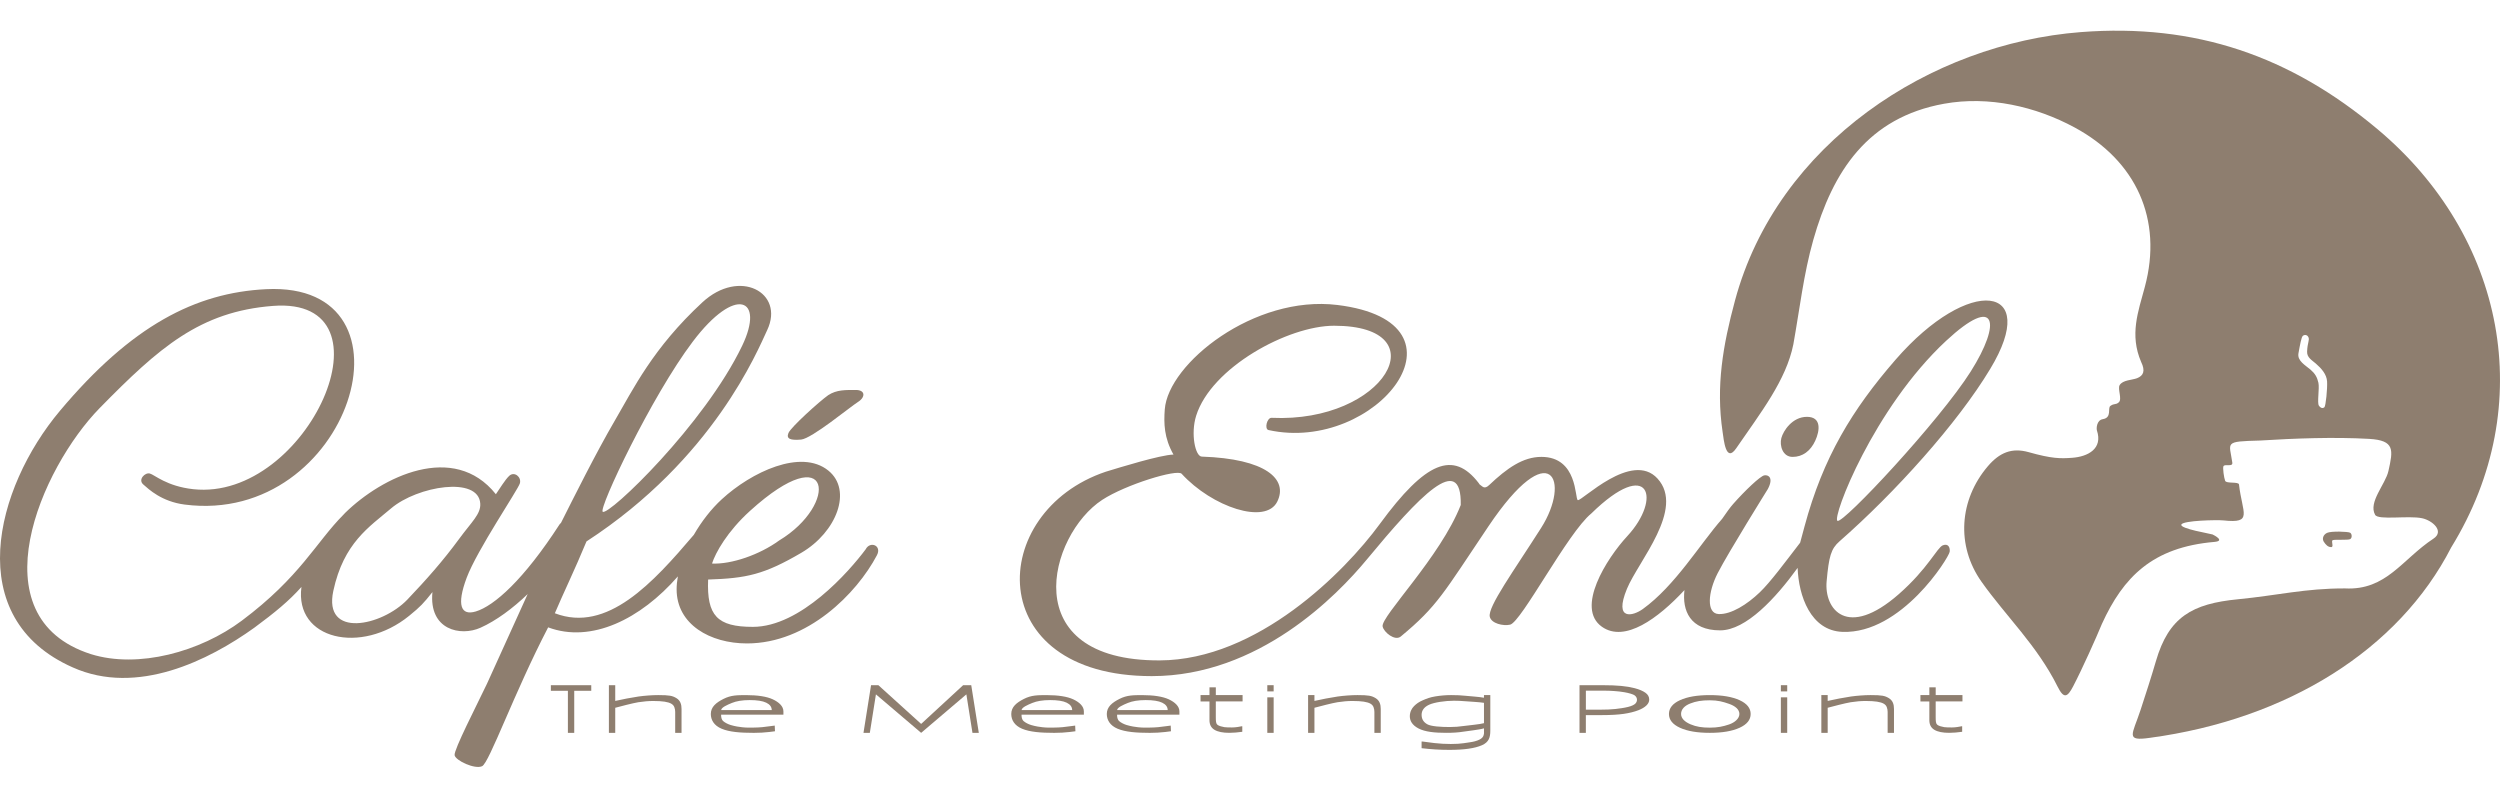 <?xml version="1.0" encoding="utf-8"?>
<!-- Generator: Adobe Illustrator 19.2.0, SVG Export Plug-In . SVG Version: 6.00 Build 0)  -->
<svg version="1.1" id="Layer_1" xmlns="http://www.w3.org/2000/svg" xmlns:xlink="http://www.w3.org/1999/xlink" x="0px" y="0px"
	 width="203.733px" height="65px" viewBox="0 0 203.733 65" style="enable-background:new 0 0 203.733 65;" xml:space="preserve">
<g>
	<path style="fill:#8E7E6F;" d="M149.909,44.113c4.504-3.946,9.613-9.611,12.277-14.044c4.171-6.886-1.685-7.698-7.717-0.749
		c-3.512,4.046-5.893,7.93-7.415,13.589l-0.354,1.316c-1.267,1.642-2.415,3.205-3.29,4.045c-1.027,0.986-2.335,1.813-3.351,1.771
		c-1.015-0.043-0.88-1.776-0.078-3.335c0.878-1.707,4.086-6.853,4.086-6.853c0.491-0.928,0.04-1.178-0.293-1.114
		s-1.573,1.243-2.537,2.336c-0.23,0.26-0.547,0.696-0.896,1.208c-1.81,2.055-3.818,5.445-6.469,7.353
		c-0.785,0.565-2.38,0.998-1.287-1.652c0.935-2.266,4.745-6.504,2.494-8.981c-2.098-2.307-6.209,1.882-6.499,1.753
		c-0.25-0.111,0.008-3.523-2.968-3.523c-1.496,0-2.799,0.917-4.255,2.297c-0.412,0.391-0.558,0.082-0.778-0.051
		c-0.027-0.041-0.053-0.083-0.083-0.122c-2.051-2.654-4.295-1.786-8.059,3.354c-2.852,3.895-9.965,11.075-17.926,11.107
		c-11.835,0.048-9.049-10.239-4.682-13.086c1.907-1.243,6.097-2.526,6.466-2.123c2.493,2.719,6.853,4.174,7.794,2.268
		c0.903-1.828-0.943-3.496-6.153-3.667c-0.535-0.017-0.916-1.873-0.458-3.329c1.232-3.929,7.48-7.336,11.244-7.336
		c8.638,0,4.15,7.939-5.091,7.504c-0.389-0.018-0.604,0.921-0.256,0.997c8.783,1.939,17.212-8.767,5.611-10.193
		c-6.778-0.833-13.787,4.775-14.065,8.508c-0.085,1.134-0.06,2.329,0.709,3.682c-1.101,0.035-4.341,1.042-5.51,1.396
		c-9.7,3.257-10.126,16.66,3.74,16.66c8.735,0,15.114-6.588,17.518-9.494c4.274-5.165,7.746-8.849,7.663-4.45
		c-1.648,4.223-6.523,9.084-6.367,9.895c0.09,0.469,1.003,1.216,1.48,0.82c2.992-2.477,3.491-3.546,7.142-8.976
		c5.083-7.561,6.74-3.715,4.297,0.124c-2.23,3.506-4.37,6.448-4.185,7.243c0.127,0.55,1.093,0.772,1.657,0.644
		c0.91-0.208,4.711-7.51,6.611-9.056c4.777-4.672,5.758-1.207,2.944,1.834c-1.709,1.846-4.235,5.866-2.075,7.393
		c1.866,1.319,4.575-0.675,6.727-2.987c-0.196,1.658,0.454,3.28,2.909,3.28c2.106,0,4.531-2.627,6.313-5.091
		c0.083,2.272,1.054,5.12,3.66,5.215c4.802,0.174,8.656-6.043,8.731-6.523c0.046-0.297-0.078-0.714-0.551-0.534
		c-0.473,0.18-1.208,1.891-3.594,3.982c-4.211,3.691-6.094,1.229-5.881-1.051C149.042,45.345,149.209,44.726,149.909,44.113z
		 M158.595,27.775c4.126-3.839,4.535-1.497,2.001,2.509s-10.398,12.427-10.856,12.162C149.281,42.18,152.683,33.277,158.595,27.775z
		"/>
	<path style="fill:#8E7E6F;" d="M146.084,37.234c0.82,0,1.457-0.479,1.843-1.311c0.386-0.833,0.521-1.954-0.673-1.954
		c-1.195,0-1.93,1.142-2.087,1.733C145.01,36.293,145.264,37.234,146.084,37.234z"/>
	<path style="fill:#8E7E6F;" d="M65.281,35.823c0.867-0.072,4.006-2.671,4.633-3.062c0.627-0.391,0.618-0.985-0.181-0.981
		c-0.8,0.005-1.537-0.037-2.244,0.427c-0.707,0.502-3.034,2.598-3.234,3.079C64.055,35.769,64.414,35.895,65.281,35.823z"/>
	<path style="fill:#8E7E6F;" d="M70.548,44.763c-1.354,1.816-5.305,6.322-9.193,6.322c-2.916,0-3.764-0.917-3.648-3.856
		c3.117-0.101,4.562-0.4,7.605-2.186c2.863-1.679,4.183-5.089,2.188-6.698c-2.222-1.792-6.265,0.121-8.678,2.341
		c-0.868,0.798-1.656,1.816-2.28,2.899c-3.312,3.892-7.054,8.029-11.326,6.391c0.614-1.461,1.645-3.589,2.579-5.853
		c10.351-6.732,13.94-15.547,14.729-17.227c1.437-3.061-2.263-5.055-5.287-2.257c-4.024,3.724-5.624,7.054-7.142,9.652
		c-1.518,2.598-3.395,6.364-4.388,8.338l0,0c-0.034,0.017-0.069,0.047-0.108,0.108c-2.92,4.512-5.332,6.647-6.829,7.094
		c-1.201,0.359-1.583-0.495-0.739-2.75c0.845-2.256,4.183-7.171,4.334-7.689c0.151-0.518-0.451-1.006-0.869-0.612
		c-0.346,0.326-0.789,1.072-1.086,1.496c-3.426-4.295-9.268-1.43-12.282,1.52c-0.047,0.049-0.092,0.097-0.138,0.147
		c-2.248,2.26-3.506,5.059-8.283,8.636c-3.377,2.529-8.436,3.937-12.306,2.726c-9.403-3.026-4.033-15.199,0.724-20.051
		c4.85-4.946,8.179-7.866,14.116-8.324c10.307-0.796,2.823,15.949-6.49,14.936c-2.176-0.237-3.161-1.182-3.547-1.279
		c-0.386-0.097-0.981,0.497-0.531,0.892c0.451,0.395,1.498,1.399,3.378,1.641c13.488,1.737,19.64-18.205,6.634-17.553
		c-5.746,0.286-10.953,2.953-16.797,9.907C-0.41,39.78-3.147,50.379,5.931,54.39c5.244,2.346,11.102-0.585,14.791-3.233
		c1.701-1.256,2.832-2.188,3.844-3.324c-0.573,4.296,4.858,5.541,8.776,2.353c0.922-0.75,1.17-1.014,1.899-1.935
		c-0.306,3.099,2.299,3.63,3.915,2.905c1.271-0.569,2.639-1.577,3.847-2.745c-1.129,2.47-2.366,5.207-3.316,7.306
		c-0.826,1.739-2.711,5.389-2.639,5.826c0.073,0.436,1.653,1.174,2.241,0.896c0.587-0.278,2.607-5.981,5.382-11.314
		c3.514,1.315,7.529-0.666,10.57-4.153c-0.064,0.361-0.101,0.714-0.101,1.049c-0.001,2.87,2.74,4.414,5.733,4.414
		c4.946,0,8.95-4.081,10.584-7.174C71.898,44.449,70.902,44.067,70.548,44.763z M56.458,27.838c3.505-4.634,5.881-3.531,4.024,0.338
		c-3.088,6.434-10.851,13.854-11.362,13.532C48.75,41.473,53.087,32.295,56.458,27.838z M33.196,48.864
		c-2.076,2.164-6.877,3.196-6.032-0.714c0.844-3.91,2.925-5.205,4.705-6.718c2.147-1.825,7.142-2.654,7.27-0.385
		c0.048,0.849-0.707,1.483-1.723,2.869C36.107,45.702,34.743,47.241,33.196,48.864z M61.131,41.625
		c6.714-6.08,7.243-0.519,2.362,2.423c-1.591,1.159-3.879,1.951-5.469,1.878C58.311,45.037,59.262,43.318,61.131,41.625z"/>
</g>
<g>
	<path style="fill:#8E7E6F;" d="M103.794,55.838v0.506h-0.517v-0.506H103.794z"/>
	<path style="fill:#8E7E6F;" d="M145.646,55.838v0.506h-0.517v-0.506H145.646z"/>
	<path style="fill:#8E7E6F;" d="M48.184,56.297h-1.388v3.425h-0.517v-3.425h-1.388v-0.459h3.292L48.184,56.297L48.184,56.297z"/>
	<path style="fill:#8E7E6F;" d="M103.794,56.828v2.895h-0.517v-2.895H103.794z"/>
	<path style="fill:#8E7E6F;" d="M145.646,56.828v2.895h-0.517v-2.895H145.646z"/>
	<polygon style="fill:#8E7E6F;" points="79.766,59.722 79.15,55.838 78.489,55.838 75.067,58.994 71.581,55.838 70.984,55.838 
		70.368,59.722 70.885,59.722 71.382,56.586 75.067,59.722 78.753,56.586 79.249,59.722 	"/>
	<path style="fill:#8E7E6F;" d="M55.122,56.893c-0.327-0.195-0.569-0.248-1.483-0.248c-0.5,0-1.129,0.049-1.606,0.116
		c-0.493,0.069-1.433,0.251-1.895,0.36v-1.284h-0.517v3.885h0.517v-2.043c0.389-0.105,1.456-0.384,1.879-0.451
		c0.424-0.067,0.831-0.102,1.219-0.102c0.379,0,0.688,0.019,0.925,0.055c0.237,0.037,0.418,0.092,0.545,0.167
		c0.12,0.068,0.204,0.162,0.249,0.283c0.046,0.121,0.069,0.25,0.069,0.387v1.705h0.517V57.78
		C55.542,57.413,55.449,57.089,55.122,56.893z"/>
	<path style="fill:#8E7E6F;" d="M112.102,56.893c-0.327-0.195-0.569-0.248-1.483-0.248c-0.5,0-1.13,0.049-1.606,0.116
		c-0.493,0.069-1.433,0.251-1.895,0.36v-0.476h-0.517v3.076h0.517v-2.043c0.389-0.105,1.456-0.384,1.879-0.451
		c0.424-0.067,0.831-0.102,1.219-0.102c0.38,0,0.688,0.019,0.925,0.055c0.237,0.037,0.419,0.092,0.545,0.167
		c0.12,0.068,0.204,0.162,0.249,0.283c0.046,0.121,0.069,0.25,0.069,0.387v1.705h0.517v-1.942
		C112.522,57.413,112.429,57.089,112.102,56.893z"/>
	<path style="fill:#8E7E6F;" d="M153.928,56.893c-0.327-0.195-0.569-0.248-1.483-0.248c-0.5,0-1.13,0.049-1.606,0.116
		c-0.493,0.069-1.433,0.251-1.895,0.36v-0.476h-0.517v3.076h0.517v-2.043c0.389-0.105,1.456-0.384,1.879-0.451
		s0.831-0.102,1.219-0.102c0.38,0,0.688,0.019,0.925,0.055c0.237,0.037,0.418,0.092,0.545,0.167c0.12,0.068,0.204,0.162,0.249,0.283
		c0.046,0.121,0.069,0.25,0.069,0.387v1.705h0.517v-1.942C154.348,57.413,154.255,57.089,153.928,56.893z"/>
	<path style="fill:#8E7E6F;" d="M63.846,58.242h-5.081c0,0.18,0.018,0.388,0.175,0.527c0.137,0.122,0.382,0.248,0.605,0.315
		c0.362,0.109,0.705,0.157,0.932,0.181c0.409,0.045,0.657,0.029,0.946,0.027c0.459-0.003,0.919-0.046,1.385-0.119
		c0.146-0.022,0.327-0.043,0.327-0.043l0.02,0.463c-0.243,0.031-0.066,0.011-0.464,0.059c-0.399,0.047-0.817,0.071-1.256,0.071
		c-1.118,0-1.996-0.072-2.624-0.335c-0.627-0.263-0.884-0.718-0.884-1.203c0-0.577,0.43-0.925,1.036-1.231
		c0.605-0.307,1.121-0.307,1.859-0.307c0.909,0,1.663,0.113,2.155,0.343c0.493,0.231,0.866,0.561,0.866,0.986v0.267H63.846z
		 M62.892,57.864c-0.004-0.259-0.154-0.459-0.449-0.6c-0.296-0.142-0.745-0.212-1.348-0.212c-0.607,0-1.089,0.083-1.45,0.233
		c-0.393,0.164-0.844,0.353-0.877,0.58L62.892,57.864L62.892,57.864z"/>
	<path style="fill:#8E7E6F;" d="M88.329,58.242h-5.081c0,0.18,0.018,0.388,0.175,0.527c0.137,0.122,0.382,0.248,0.605,0.315
		c0.362,0.109,0.705,0.157,0.932,0.181c0.41,0.045,0.657,0.029,0.947,0.027c0.459-0.003,0.919-0.046,1.385-0.119
		c0.146-0.022,0.327-0.043,0.327-0.043l0.02,0.463c-0.243,0.031-0.066,0.011-0.464,0.059c-0.399,0.047-0.817,0.071-1.256,0.071
		c-1.118,0-1.996-0.072-2.624-0.335c-0.627-0.263-0.884-0.718-0.884-1.203c0-0.577,0.43-0.925,1.036-1.231
		c0.605-0.307,1.12-0.307,1.859-0.307c0.909,0,1.663,0.113,2.156,0.343c0.493,0.231,0.866,0.561,0.866,0.986v0.267H88.329z
		 M87.375,57.864c-0.004-0.259-0.155-0.459-0.449-0.6c-0.296-0.142-0.746-0.212-1.348-0.212c-0.607,0-1.089,0.083-1.451,0.233
		c-0.393,0.164-0.844,0.353-0.877,0.58L87.375,57.864L87.375,57.864z"/>
	<path style="fill:#8E7E6F;" d="M96.115,58.242h-5.081c0,0.18,0.018,0.388,0.175,0.527c0.137,0.122,0.382,0.248,0.605,0.315
		c0.362,0.109,0.705,0.157,0.932,0.181c0.41,0.045,0.657,0.029,0.947,0.027c0.459-0.003,0.919-0.046,1.385-0.119
		c0.146-0.022,0.327-0.043,0.327-0.043l0.02,0.463c-0.243,0.031-0.066,0.011-0.464,0.059c-0.399,0.047-0.817,0.071-1.256,0.071
		c-1.118,0-1.996-0.072-2.624-0.335c-0.627-0.263-0.884-0.718-0.884-1.203c0-0.577,0.43-0.925,1.036-1.231
		c0.605-0.307,1.12-0.307,1.859-0.307c0.909,0,1.663,0.113,2.156,0.343c0.493,0.231,0.866,0.561,0.866,0.986v0.267H96.115z
		 M95.16,57.864c-0.004-0.259-0.155-0.459-0.449-0.6c-0.296-0.142-0.745-0.212-1.348-0.212c-0.607,0-1.089,0.083-1.451,0.233
		c-0.393,0.164-0.844,0.353-0.877,0.58L95.16,57.864L95.16,57.864z"/>
	<path style="fill:#8E7E6F;" d="M101.262,57.162v-0.517h-2.181v-0.632h-0.517v0.632h-0.728v0.517h0.728v1.53
		c0,0.36,0.137,0.622,0.413,0.785c0.275,0.164,0.678,0.244,1.207,0.244c0.151,0,0.324-0.007,0.518-0.024
		c0.193-0.016,0.373-0.037,0.536-0.061v-0.45h-0.046c-0.068,0.016-0.18,0.036-0.335,0.06c-0.154,0.024-0.303,0.036-0.445,0.036
		c-0.244,0-0.463,0.003-0.636-0.024c-0.172-0.027-0.455-0.103-0.547-0.181c-0.092-0.078-0.118-0.159-0.13-0.246
		c-0.013-0.088-0.019-0.21-0.019-0.366v-1.304H101.262z"/>
	<path style="fill:#8E7E6F;" d="M159.927,57.162v-0.517h-2.181v-0.632h-0.517v0.632h-0.727v0.517h0.727v1.53
		c0,0.36,0.137,0.622,0.413,0.785c0.275,0.164,0.678,0.244,1.207,0.244c0.152,0,0.324-0.007,0.518-0.024
		c0.193-0.016,0.373-0.037,0.536-0.061v-0.45h-0.046c-0.068,0.016-0.179,0.036-0.335,0.06c-0.154,0.024-0.303,0.036-0.445,0.036
		c-0.245,0-0.464,0.003-0.636-0.024c-0.172-0.027-0.455-0.103-0.547-0.181c-0.092-0.078-0.118-0.159-0.13-0.246
		c-0.013-0.088-0.019-0.21-0.019-0.366v-1.304H159.927z"/>
	<path style="fill:#8E7E6F;" d="M120.936,59.766c-0.027,0.206-0.082,0.281-0.161,0.363c-0.091,0.095-0.265,0.193-0.583,0.282
		c-0.233,0.065-0.626,0.11-0.905,0.154c-0.28,0.043-0.634,0.065-1.061,0.065c-0.445,0-0.89-0.025-1.335-0.076
		c-0.445-0.05-0.77-0.092-0.974-0.126h-0.067v0.545c0.365,0.043,0.735,0.077,1.111,0.101c0.376,0.024,0.762,0.036,1.157,0.036
		c1.192,0,2.075-0.126,2.648-0.378c0.574-0.252,0.684-0.646,0.684-1.185v-2.901h-0.517L120.936,59.766L120.936,59.766z"/>
	<path style="fill:#8E7E6F;" d="M116.472,57.426c0.413-0.188,1.295-0.321,2.015-0.321c0.296,0,0.595,0.013,0.894,0.039
		c0.299,0.026,1.207,0.07,1.556,0.132V56.86c-0.34-0.072-1.245-0.127-1.549-0.162c-0.305-0.035-0.681-0.053-1.131-0.053
		c-0.427,0-0.856,0.036-1.288,0.107c-0.431,0.071-0.704,0.179-1.006,0.308c-0.326,0.138-0.541,0.294-0.729,0.484
		c-0.188,0.19-0.343,0.473-0.343,0.83c0,0.363,0.193,0.721,0.703,0.987c0.536,0.281,1.324,0.36,2.252,0.36
		c0.557,0,1.016-0.03,1.375-0.091c0.359-0.061,1.321-0.153,1.715-0.276v-0.421c-0.32,0.096-1.256,0.173-1.639,0.229
		c-0.382,0.057-0.764,0.086-1.145,0.086c-0.71,0-1.534-0.049-1.84-0.226c-0.306-0.176-0.46-0.416-0.46-0.775
		C115.853,57.889,116.06,57.615,116.472,57.426z"/>
	<path style="fill:#8E7E6F;" d="M134.4,57.012c0,0.172-0.076,0.332-0.229,0.479c-0.153,0.147-0.367,0.274-0.642,0.383
		c-0.342,0.133-0.745,0.234-1.211,0.301c-0.466,0.067-1.055,0.101-1.765,0.101h-1.317v1.447h-0.517v-3.885h1.887
		c0.595,0,1.098,0.02,1.51,0.059c0.412,0.039,0.778,0.101,1.098,0.185c0.377,0.099,0.668,0.223,0.875,0.371
		C134.297,56.598,134.4,56.786,134.4,57.012z M133.403,57.025c0-0.134-0.059-0.25-0.179-0.35c-0.12-0.099-0.525-0.208-0.847-0.263
		c-0.322-0.056-0.528-0.072-0.801-0.095c-0.273-0.024-0.617-0.035-1.034-0.035h-1.304v1.552h1.111c0.532,0,0.964-0.019,1.297-0.056
		c0.332-0.038,0.697-0.086,1.026-0.167c0.316-0.077,0.515-0.184,0.602-0.276C133.36,57.243,133.403,57.14,133.403,57.025z"/>
	<path style="fill:#8E7E6F;" d="M142.667,58.185c0,0.475-0.301,0.85-0.904,1.124c-0.603,0.275-1.41,0.413-2.422,0.413
		c-1.021,0-1.831-0.137-2.432-0.413c-0.6-0.275-0.901-0.649-0.901-1.124c0-0.475,0.301-0.851,0.901-1.126
		c0.6-0.276,1.411-0.413,2.432-0.413c1.011,0,1.819,0.138,2.422,0.413C142.366,57.335,142.667,57.711,142.667,58.185z
		 M141.749,58.185c0-0.377-0.355-0.656-0.843-0.826c-0.487-0.172-0.916-0.29-1.565-0.29c-0.659,0-1.117,0.071-1.607,0.265
		c-0.457,0.181-0.739,0.474-0.739,0.851c0,0.365,0.313,0.649,0.775,0.844c0.462,0.194,0.916,0.27,1.57,0.27
		c0.645,0,1.09-0.098,1.56-0.258C141.371,58.882,141.749,58.554,141.749,58.185z"/>
</g>
<g>
	<path style="fill:#8E7E6F;" d="M193.775,10.548c-7.136-5.992-14.865-8.653-24.201-7.932c-12.222,0.944-24.728,9.06-28.183,21.874
		c-0.986,3.656-1.563,6.983-1.013,10.693c0.098,0.663,0.266,2.581,1.11,1.351c2.003-2.92,4.066-5.537,4.657-8.469
		c0.512-2.845,0.837-5.734,1.624-8.509c1.589-5.6,4.439-9.978,10.66-11.102c3.632-0.656,7.457,0.215,10.637,1.933
		c5.015,2.71,7.202,7.491,5.723,12.994c-0.544,2.023-1.255,3.895-0.302,6.112c0.363,0.745,0.183,1.123-0.327,1.326
		c-0.395,0.157-1.178,0.14-1.426,0.572c-0.177,0.31,0.226,1.144-0.07,1.399c-0.261,0.226-0.353,0.056-0.682,0.291
		c-0.245,0.175,0.151,0.953-0.62,1.078c-0.499,0.08-0.533,0.756-0.475,0.929c0.485,1.465-0.71,2.122-2.014,2.219
		c-0.97,0.072-1.665,0.073-3.547-0.458c-1.372-0.387-2.376,0.028-3.33,1.146c-2.326,2.727-2.603,6.463-0.519,9.41
		c1.993,2.818,4.532,5.191,6.205,8.554c0.516,1.036,0.81,0.843,1.263-0.023c0.736-1.408,1.891-3.984,2.344-5.087
		c1.75-3.833,4.125-6.251,9.169-6.687c0.895-0.077-0.01-0.54-0.148-0.606c-0.116-0.055-2.691-0.47-2.546-0.808
		c0.145-0.337,2.941-0.391,3.439-0.337c2.434,0.263,1.525-0.573,1.261-2.926c-0.028-0.253-1.028-0.054-1.128-0.299
		c-0.1-0.245-0.214-1.076-0.137-1.199c0.128-0.2,0.772,0.091,0.719-0.285c-0.239-1.689-0.715-1.721,2.252-1.801
		c2.82-0.178,6.068-0.297,8.891-0.136c2.123,0.121,1.961,0.91,1.58,2.618c-0.242,1.088-1.657,2.536-1.086,3.571
		c0.254,0.458,2.702,0.041,3.824,0.278c0.853,0.179,1.846,1.062,0.932,1.663c-2.566,1.69-3.831,4.232-7.21,4.057
		c-3.235-0.01-5.53,0.574-8.713,0.883c-3.735,0.362-5.649,1.437-6.697,5.05c-0.35,1.206-0.863,2.792-1.255,3.985
		c-0.662,2.013-1.276,2.551,0.773,2.257c11.196-1.512,20.269-7.174,24.547-15.515C206.912,33,204.107,19.224,193.775,10.548z
		 M189.422,33.189c-0.111,0.096-0.281,0.1-0.445-0.127s0.059-1.417-0.043-1.871s-0.27-0.745-0.638-1.063
		c-0.429-0.37-1.099-0.719-0.987-1.338c0.124-0.688,0.236-1.307,0.351-1.414c0.115-0.107,0.361-0.125,0.464,0.112
		c0.104,0.236-0.083,0.41-0.111,1.164c-0.018,0.481,0.379,0.688,0.71,0.975c0.46,0.398,0.882,0.874,0.918,1.456
		C189.677,31.675,189.533,33.093,189.422,33.189z"/>
	<path style="fill:#8E7E6F;" d="M190.112,44.017c0.188-0.064,1.223,0.012,1.405-0.079c0.181-0.091,0.163-0.434,0-0.527
		c-0.164-0.092-1.549-0.146-1.883,0.017c-0.333,0.164-0.407,0.497-0.256,0.728c0.152,0.23,0.333,0.43,0.593,0.43
		C190.233,44.586,189.924,44.082,190.112,44.017z"/>
</g>
</svg>
